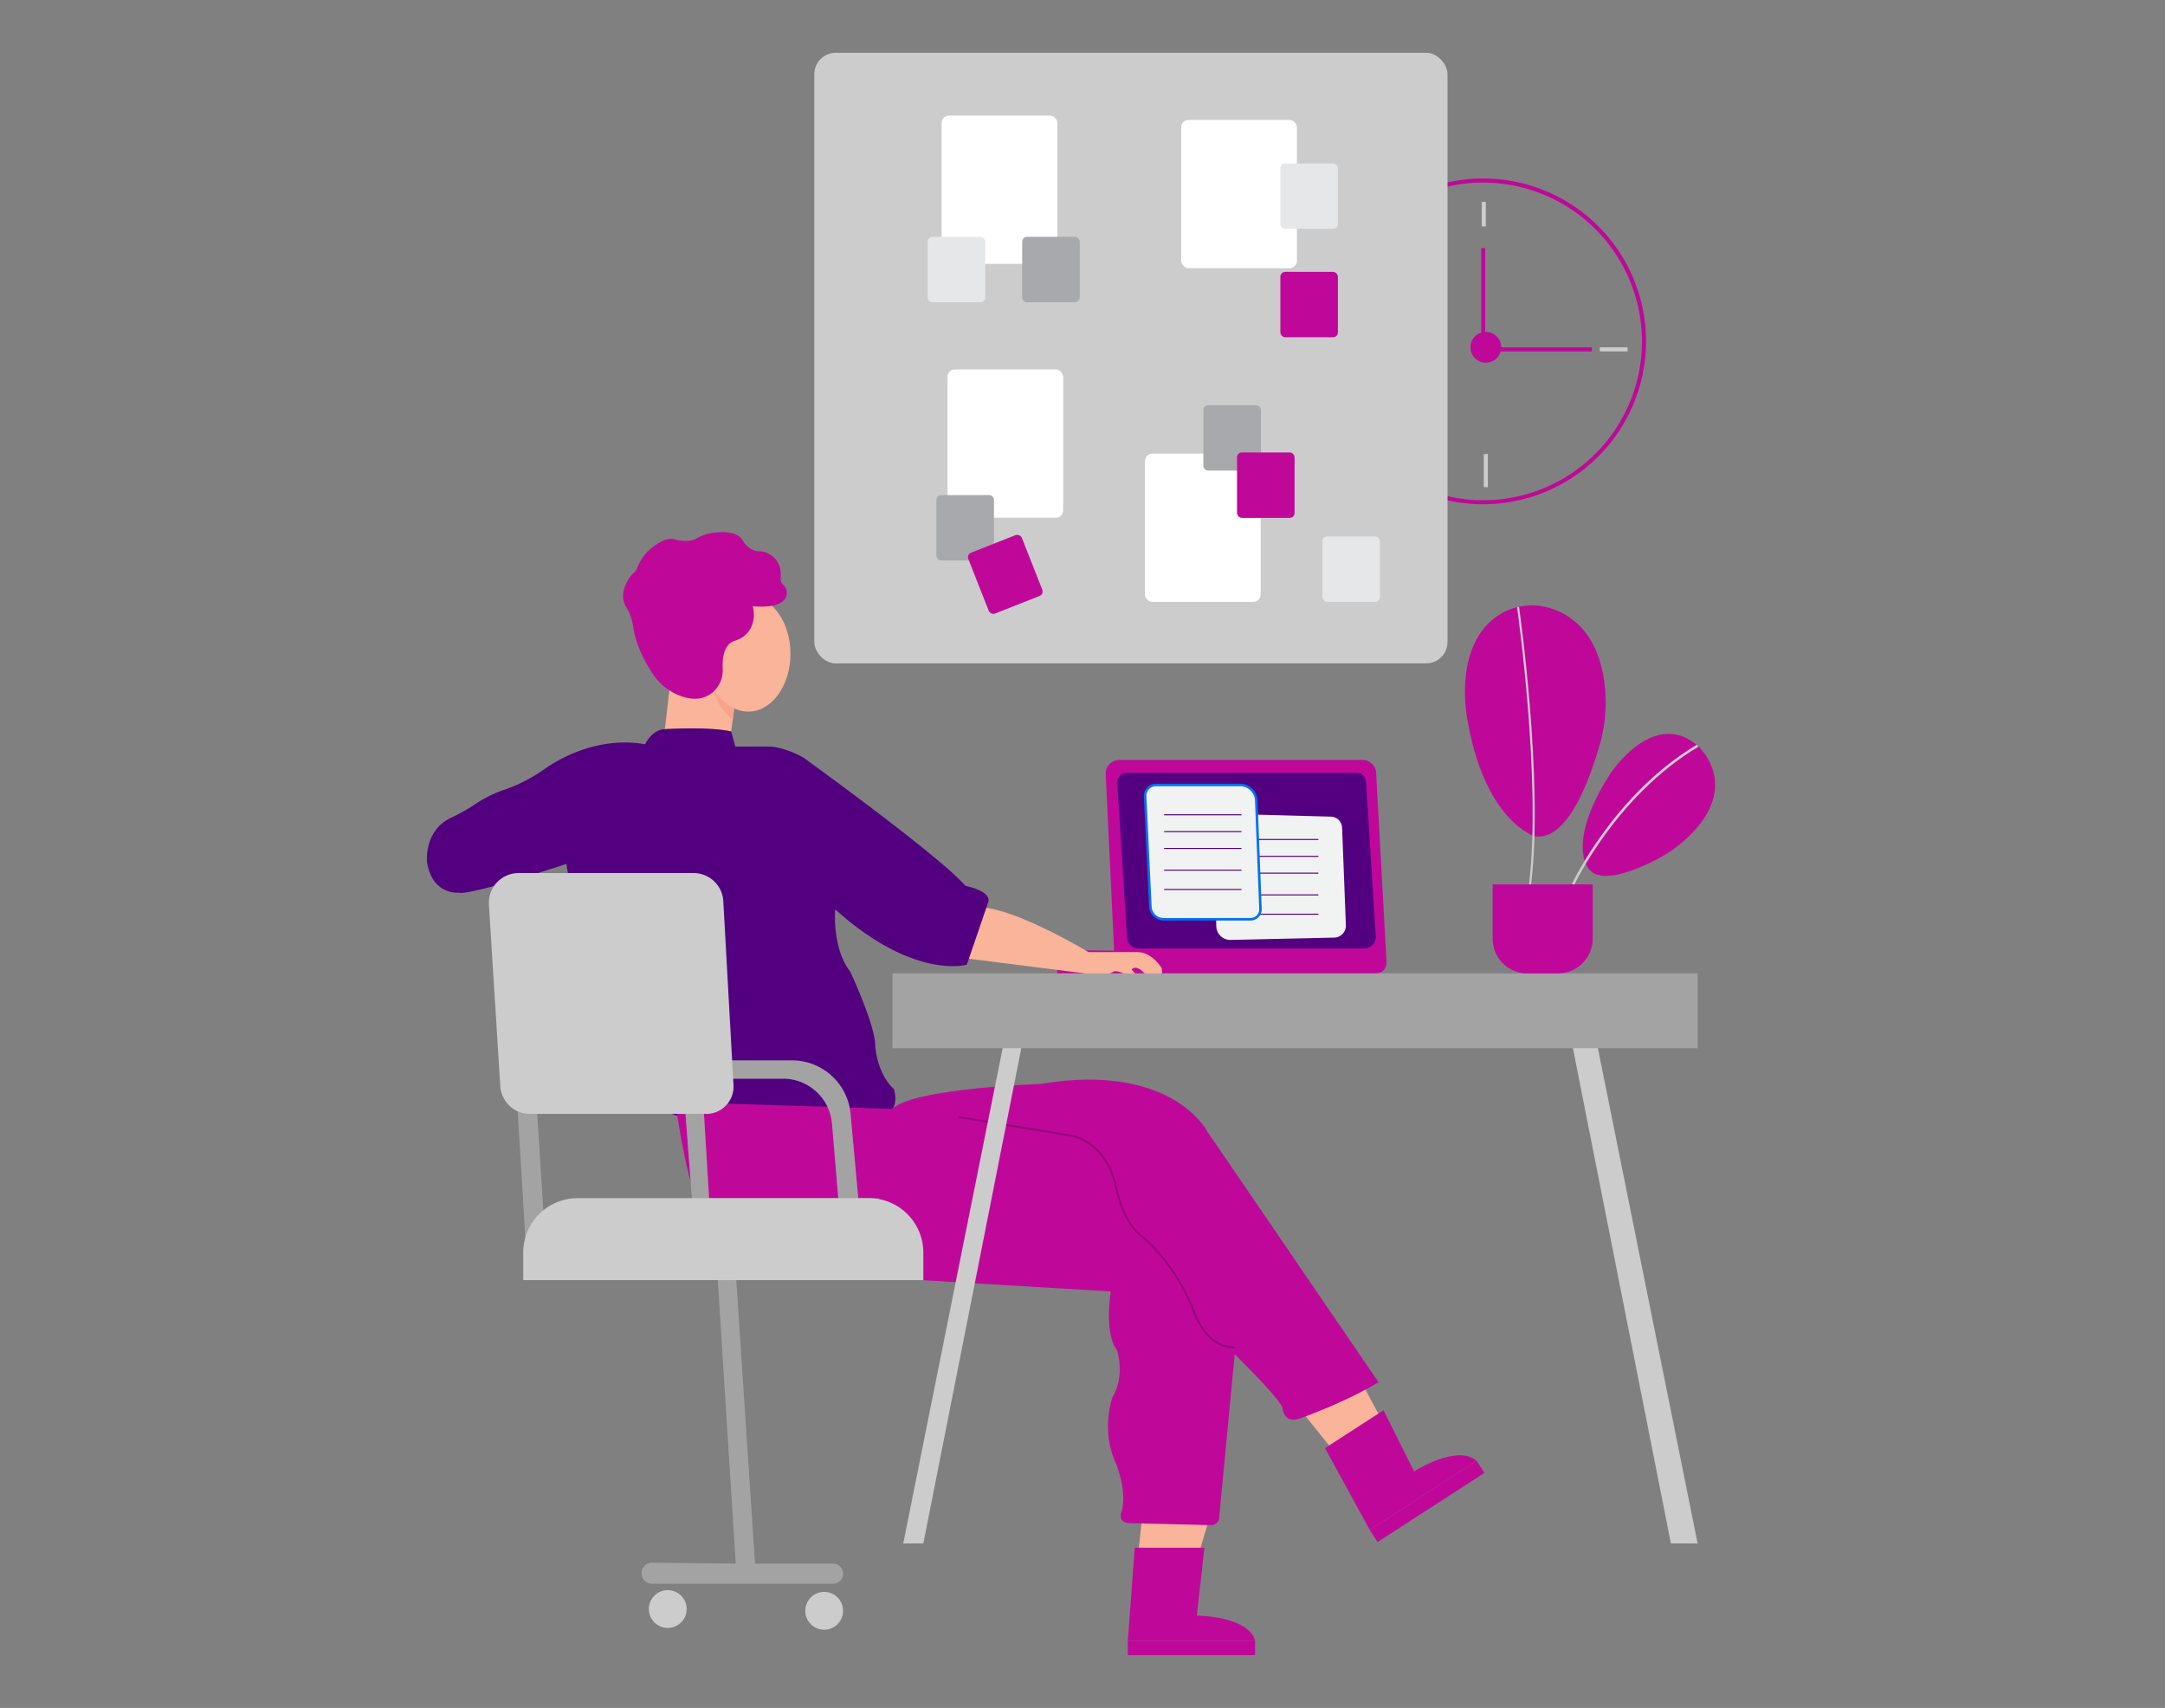  <!DOCTYPE svg PUBLIC "-//W3C//DTD SVG 1.1//EN" "http://www.w3.org/Graphics/SVG/1.1/DTD/svg11.dtd">

<svg id="a3470ca4-6f53-4aa4-b14b-7c93f478229e" data-name="Layer 1" xmlns="http://www.w3.org/2000/svg" width="865.76" height="682.89" viewBox="0 0 865.76 682.89">

<rect x="0" y="0" width="865.76" height="682.89" fill="#808080" stroke="none"/>

<defs>

<style xmlns="http://www.w3.org/1999/xhtml">*, ::after, ::before { box-sizing: border-box; }
img, svg { vertical-align: middle; }
</style>

<style xmlns="http://www.w3.org/1999/xhtml">*, body, html { -webkit-font-smoothing: antialiased; }
img, svg { max-width: 100%; }
</style>

<style xmlns="http://www.w3.org/1999/xhtml">*, ::before, ::after { --tw-border-spacing-x: 0; --tw-border-spacing-y: 0; --tw-translate-x: 0; --tw-translate-y: 0; --tw-rotate: 0; --tw-skew-x: 0; --tw-skew-y: 0; --tw-scale-x: 1; --tw-scale-y: 1; --tw-pan-x: ; --tw-pan-y: ; --tw-pinch-zoom: ; --tw-scroll-snap-strictness: proximity; --tw-ordinal: ; --tw-slashed-zero: ; --tw-numeric-figure: ; --tw-numeric-spacing: ; --tw-numeric-fraction: ; --tw-ring-inset: ; --tw-ring-offset-width: 0px; --tw-ring-offset-color: #fff; --tw-ring-color: rgb(59 130 246 / 0.5); --tw-ring-offset-shadow: 0 0 #0000; --tw-ring-shadow: 0 0 #0000; --tw-shadow: 0 0 #0000; --tw-shadow-colored: 0 0 #0000; --tw-blur: ; --tw-brightness: ; --tw-contrast: ; --tw-grayscale: ; --tw-hue-rotate: ; --tw-invert: ; --tw-saturate: ; --tw-sepia: ; --tw-drop-shadow: ; --tw-backdrop-blur: ; --tw-backdrop-brightness: ; --tw-backdrop-contrast: ; --tw-backdrop-grayscale: ; --tw-backdrop-hue-rotate: ; --tw-backdrop-invert: ; --tw-backdrop-opacity: ; --tw-backdrop-saturate: ; --tw-backdrop-sepia: ; }
</style>

</defs>

<polygon points="520.16 563.83 536.64 584.34 554.46 571.32 540.52 545.41 520.16 563.83" fill="#f9b499"/>

<polygon points="457.2 602.34 454.35 628.5 476.17 631.89 484.62 603.71 457.2 602.34" fill="#f9b499"/>

<path d="M593.11,201.62a65.13,65.13,0,1,1,65.12-65.13A65.2,65.2,0,0,1,593.11,201.62Zm0-128.62a63.5,63.5,0,1,0,63.49,63.49A63.57,63.57,0,0,0,593.11,73Z" fill="#bf089a" data-secondary="true"/>

<rect x="592.3" y="99.22" width="1.63" height="35.64" fill="#bf089a" data-secondary="true"/>

<rect x="592.54" y="80.73" width="1.63" height="9.81" fill="#ccc"/>

<rect x="599.58" y="138.87" width="36.97" height="1.63" fill="#bf089a" data-secondary="true"/>

<rect x="639.74" y="138.87" width="11.11" height="1.63" fill="#ccc"/>

<rect x="593.36" y="181.53" width="1.63" height="13.25" fill="#ccc"/>

<path d="M445.52,380.1l-3.36-70.53a5.46,5.46,0,0,1,5.45-5.72h97.24A5.45,5.45,0,0,1,550.3,309l4.13,75.06s.7,5.13-4.65,5.13h-127v-9.31Z" fill="#bf089a" data-secondary="true"/>

<path d="M446.79,313l3.9,61.89a4.63,4.63,0,0,0,4.62,4.35h90.23a4.64,4.64,0,0,0,4.63-4.93l-3.89-61.78a3.74,3.74,0,0,0-3.74-3.51h-92A3.75,3.75,0,0,0,446.79,313Z" fill="#530080" data-primary="true"/>

<path d="M533.56,374.88l-41.46.93a5.6,5.6,0,0,1-5.72-5.44l-1.11-40.59a4.29,4.29,0,0,1,4.41-4.41l42.58,1.15a4.57,4.57,0,0,1,4.43,4.39l1.51,39A4.75,4.75,0,0,1,533.56,374.88Z" fill="#f1f2f2"/>

<path d="M387.37,383.31l46.53,5.89a13.13,13.13,0,0,0,11.62-.83,6,6,0,0,1,6.05,3.72s1.87,4.65,5.12,3.25c0,0,2.8-.1-4.18-7.67,0,0,1.74-2.47,5.4,1.79,0,0,2.73,2.72,3.43,0,0,0,4,4.26,3.26-2.26,0,0-3.72-6.51-9.77-6.51H435.3s-25.63-15.51-40.95-17.75l-7,3.1Z" fill="#f9b499"/>

<path d="M292.38,292.46,294,280.37l-9.72-8.3-16.55,3.41-1.86,16S284.7,290.6,292.38,292.46Z" fill="#f9b499"/>

<path d="M258,297.57s2.58-5.87,7.91-6c0,0,18.14-1.16,26.51.93l1.62,6h14s5.81.24,13.25,4.42c0,0,54.64,39.41,64.76,51.27,0,0,10.35,2,9.18,6.4l-8.6,25.11S365.62,392,334,363.61c0,0-1.4,15.35,6,24.88,0,0,10,21.39,10,29.53,0,0,.47,10.93,7.44,17.44,0,0,3.49,10.47-6.27,9.77,0,0-43.95-4.82-66,0,0,0-16.28,4.5-19.3-2.82,0,0-38.6-81.62-39.3-97,0,0-39.06,12.91-43.25,11.51,0,0-10.46,1-12.55-12.2,0,0-1.45-12.72,9.87-17.9a69.71,69.71,0,0,0,9.05-5.06,50.72,50.72,0,0,1,10.83-5.61,61.67,61.67,0,0,0,10-4.21c1.62-.88,3.38-1.89,5.08-3,.9-.57,1.77-1.18,2.64-1.8C221.9,304.63,238,294.1,258,297.57Z" fill="#530080" data-primary="true"/>

<polygon points="206.81 440.58 210.99 509.4 218.9 509.4 214.48 440.58 206.81 440.58" fill="#ccc"/>

<polygon points="206.81 440.58 210.99 509.4 218.9 509.4 214.48 440.58 206.81 440.58" opacity="0.2"/>

<path d="M294.24,625.2l-7.33-115.79h7.33l7.67,115.79h31.22a4,4,0,0,1,4,4h0a4,4,0,0,1-4,4h-72.4a4.17,4.17,0,0,1-4.16-4.17h0a4.17,4.17,0,0,1,4.2-4.17Z" fill="#ccc"/>

<path d="M294.24,625.2l-7.33-115.79h7.33l7.67,115.79h31.22a4,4,0,0,1,4,4h0a4,4,0,0,1-4,4h-72.4a4.17,4.17,0,0,1-4.16-4.17h0a4.17,4.17,0,0,1,4.2-4.17Z" opacity="0.2"/>

<circle cx="267.03" cy="643.34" r="7.56" fill="#ccc"/>

<circle cx="329.58" cy="644.05" r="7.56" fill="#ccc"/>

<path d="M487.52,606.86l6.22-65.37s17.68,17.21,19.07,21.4c0,0,.47,6.86,7.44,4.07,0,0,17.09-5.93,31-14.31l-68.36-100.1s-13.95-27.9-66.62-19.18c0,0-51.44,1.8-59.38,10l-86.88-2.76s4.91,35.09,9.31,38.48h72.15l17.72,32.79,75,4.48s-2.79,16.44,2.44,23.42c0,0,3.49,10.11-1.75,18.83,0,0-4.88,13.26,1.4,26.51,0,0,4.8,11.86,2.05,19.88,0,0-1.35,3.84,3.53,4l32.33.8A3.23,3.23,0,0,0,487.52,606.86Z" fill="#bf089a" data-secondary="true"/>

<g opacity="0.2">

<path d="M493.37,539.12c-9.23,0-14.06-8.84-16.13-14.16a79.76,79.76,0,0,0-11.88-20.88c-.66-.83-1.31-1.62-1.93-2.37a61.54,61.54,0,0,0-7.9-7.76c-6.14-5.17-8.82-15.22-9.69-19.29a33.18,33.18,0,0,0-1.27-4.59c-5.36-14.62-17-15.71-17.13-15.72L383.11,447l.13-.8,44.3,7.32c.09,0,12.25,1.11,17.79,16.24a34.7,34.7,0,0,1,1.31,4.7c.85,4,3.47,13.83,9.41,18.84a62.61,62.61,0,0,1,8,7.87c.62.74,1.27,1.54,1.94,2.37a80.79,80.79,0,0,1,12,21.09c2,5.2,6.74,13.88,15.73,13.64l0,.81Z"/>

</g>

<path d="M613.6,334.31s-20-6-26.9-47.16c0,0-5.86-29,12.46-41.1A24.49,24.49,0,0,1,619.32,243c8,2.26,18.48,8.79,21.84,27.15a61.5,61.5,0,0,1-1.58,28.08C635.47,312.48,626.55,336.58,613.6,334.31Z" fill="#bf089a" data-secondary="true"/>

<path d="M634.8,346.53s-8.15-10.45,9.38-37.56c0,0,17.17-25.9,34.68-10.81,0,0,17.58,15.2-3,35.74a56.46,56.46,0,0,1-15.24,10.68C652.12,348.73,638.62,353.8,634.8,346.53Z" fill="#bf089a" data-secondary="true"/>

<path d="M612.27,353.65l-.81-.1c5-41.8-4.72-110.13-4.82-110.82l.81-.12C607.55,243.3,617.34,311.74,612.27,353.65Z" fill="#ccc"/>

<path d="M629.53,353.81l-.91-.42c.17-.36,16.9-36,50-55.66l.51.86C646.3,318.13,629.69,353.45,629.53,353.81Z" fill="#ccc"/>

<rect x="325.63" y="21.1" width="253.22" height="244.15" rx="8.57" fill="#ccc"/>

<rect x="376.55" y="46.21" width="46.27" height="59.29" rx="2.93" fill="#fff"/>

<rect x="378.88" y="147.71" width="46.27" height="59.29" rx="2.93" fill="#fff"/>

<rect x="457.85" y="181.37" width="46.27" height="59.29" rx="2.93" fill="#fff"/>

<rect x="370.97" y="94.69" width="23.02" height="26.16" rx="1.93" fill="#e6e7e8"/>

<rect x="374.46" y="197.94" width="23.02" height="26.16" rx="1.93" fill="#a7a9ac"/>

<rect x="481.2" y="162" width="23.02" height="26.16" rx="1.93" fill="#a7a9ac"/>

<rect x="494.67" y="180.9" width="23.02" height="26.16" rx="1.93" fill="#bf089a" data-secondary="true"/>

<rect x="528.8" y="214.5" width="23.02" height="26.16" rx="1.93" fill="#e6e7e8"/>

<rect x="408.76" y="94.69" width="23.02" height="26.16" rx="1.93" fill="#a7a9ac"/>

<rect x="390.5" y="216.55" width="23.02" height="26.16" rx="1.93" transform="translate(-56.21 163.48) rotate(-21.52)" fill="#bf089a" data-secondary="true"/>

<rect x="472.35" y="47.96" width="46.27" height="59.29" rx="2.93" fill="#fff"/>

<rect x="512" y="65.34" width="23.02" height="26.16" rx="1.93" fill="#e6e7e8"/>

<rect x="512" y="108.7" width="23.02" height="26.16" rx="1.93" fill="#bf089a" data-secondary="true"/>

<path d="M289.59,431.28h23.53a19.66,19.66,0,0,1,19.6,18l2.67,31.85h8l-3.28-35.87A23.47,23.47,0,0,0,316.77,424H289.59Z" fill="#ccc"/>

<path d="M289.59,431.28h23.53a19.66,19.66,0,0,1,19.6,18l2.67,31.85h8l-3.28-35.87A23.47,23.47,0,0,0,316.77,424H289.59Z" opacity="0.2"/>

<polygon points="273.77 440.58 278.43 501.96 284.94 501.96 281.21 440.58 273.77 440.58" fill="#ccc"/>

<polygon points="273.77 440.58 278.43 501.96 284.94 501.96 281.21 440.58 273.77 440.58" opacity="0.2"/>

<path d="M282.44,445.38H211.92a11.89,11.89,0,0,1-11.86-11.14l-4.55-72.53a11.88,11.88,0,0,1,11.86-12.63h70a11.89,11.89,0,0,1,11.87,11.23l4.08,73.53A10.93,10.93,0,0,1,282.44,445.38Z" fill="#ccc"/>

<path d="M231,479.06H347.46a21.77,21.77,0,0,1,21.77,21.77v11a0,0,0,0,1,0,0h-160a0,0,0,0,1,0,0v-11A21.77,21.77,0,0,1,231,479.06Z" fill="#ccc"/>

<rect x="496.27" y="335.45" width="30.93" height="0.41" fill="#530080" data-primary="true"/>

<rect x="496.27" y="342.18" width="30.93" height="0.41" fill="#530080" data-primary="true"/>

<rect x="496.27" y="348.91" width="30.93" height="0.41" fill="#530080" data-primary="true"/>

<rect x="496.27" y="357.6" width="30.93" height="0.41" fill="#530080" data-primary="true"/>

<rect x="496.27" y="365.32" width="30.93" height="0.41" fill="#530080" data-primary="true"/>

<path d="M457.92,318.38l2.1,44.07a5.36,5.36,0,0,0,5.36,5.11h34.67a4,4,0,0,0,4-4.15l-1.69-43.36a6.46,6.46,0,0,0-6.45-6.2H462.24A4.33,4.33,0,0,0,457.92,318.38Z" fill="#f1f2f2" stroke="#0071f2" stroke-miterlimit="10"/>

<rect x="465.52" y="325.57" width="30.93" height="0.41" fill="#530080" data-primary="true"/>

<rect x="465.52" y="332.3" width="30.93" height="0.41" fill="#530080" data-primary="true"/>

<rect x="465.52" y="339.03" width="30.93" height="0.41" fill="#530080" data-primary="true"/>

<rect x="465.52" y="347.72" width="30.93" height="0.41" fill="#530080" data-primary="true"/>

<rect x="465.52" y="355.44" width="30.93" height="0.41" fill="#530080" data-primary="true"/>

<circle cx="594.17" cy="138.87" r="6.16" fill="#bf089a" data-secondary="true"/>

<path d="M529.87,579l23.39-15.13,12.2,24.43s17.3-11.06,25-4.19L547.75,611.7Z" fill="#bf089a" data-secondary="true"/>

<rect x="545.23" y="597.42" width="50.89" height="5.76" transform="translate(-234.51 406.13) rotate(-32.89)" fill="#bf089a" data-secondary="true"/>

<path d="M453.77,618.83h27.85l-3,27.14s20.54.1,23.29,10.06H451Z" fill="#bf089a" data-secondary="true"/>

<rect x="451" y="656.03" width="50.89" height="5.76" fill="#bf089a" data-secondary="true"/>

<polygon points="628.29 415.55 668.17 617.11 678.86 617.11 638.26 415.55 628.29 415.55" fill="#ccc"/>

<polygon points="361.2 617.11 401.66 415.55 409.11 415.55 369.23 617.11 361.2 617.11" fill="#ccc"/>

<rect x="356.93" y="389.2" width="321.92" height="29.91" fill="#ccc"/>

<rect x="356.93" y="389.2" width="321.92" height="29.91" opacity="0.2"/>

<path d="M596.89,353.6h40a0,0,0,0,1,0,0v21.74A13.86,13.86,0,0,1,623,389.2H610.75a13.86,13.86,0,0,1-13.86-13.86V353.6A0,0,0,0,1,596.89,353.6Z" fill="#bf089a" data-secondary="true"/>

<path d="M293,287.76l.61-4.55a22,22,0,0,1-8-6.91S286.17,282.15,293,287.76Z" fill="#f7a48b"/>

<ellipse cx="299.24" cy="261.39" rx="16.86" ry="23.14" fill="#f9b499"/>

<path d="M293.79,256.21c-4.46,1.47-5,7.29-4.79,11.07a11.69,11.69,0,0,1-3.41,9c-4.1,3.95-9.21,3.52-13.4,2a22.87,22.87,0,0,1-11.3-9.07c-2.88-4.39-6.73-11.38-7.67-18.65a21.13,21.13,0,0,0-2.9-8c-1.39-2.36-2.13-6.19,1.41-11.61a11.45,11.45,0,0,1,2-2.16,4,4,0,0,0,1-1.56,19.59,19.59,0,0,1,6.26-8.5c2.83-2.13,6.23-3.93,8.88-3.05,0,0,5.3,1.54,8.64-.36a16.93,16.93,0,0,1,5.89-2.19c4.46-.67,11-.82,12.91,3.48,0,0,2.34,3.72,6.14,3.8a8.06,8.06,0,0,1,3.15.6c2.43,1.07,6.06,3.69,5.59,9.79a3.52,3.52,0,0,0,.92,3,4,4,0,0,1,1.52,2.61c.27,2.71-1.22,6.95-13.6,6,0,0,2.22,7.42-3.57,12A11.43,11.43,0,0,1,293.79,256.21Z" fill="#bf089a" data-secondary="true"/>

</svg>